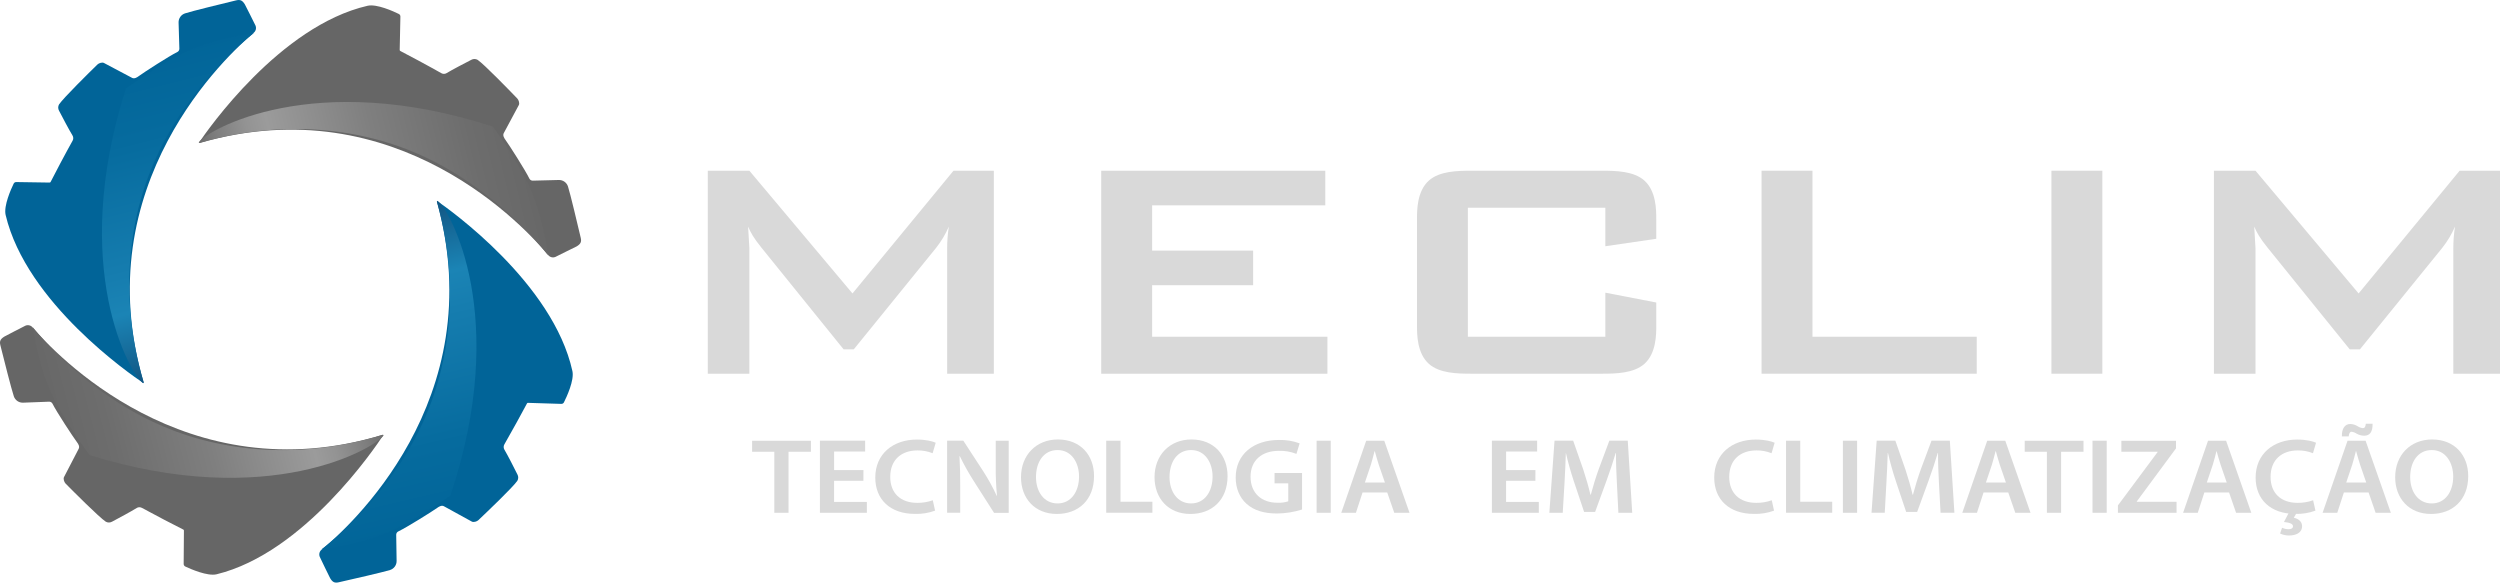<svg width="236" height="55" viewBox="0 0 236 55" fill="none" xmlns="http://www.w3.org/2000/svg">
<path d="M23.587 1.345L24.117 2.408C24.167 2.523 24.179 2.652 24.151 2.775C24.122 2.897 24.054 3.007 23.958 3.088C21.622 5.049 8.052 17.418 13.558 36.077C13.561 36.086 13.56 36.096 13.558 36.104C13.555 36.113 13.549 36.121 13.542 36.126C13.534 36.132 13.525 36.135 13.516 36.135C13.507 36.136 13.498 36.133 13.49 36.128C12.374 35.382 2.487 28.582 0.532 20.294C0.329 19.433 1.046 17.837 1.289 17.337C1.311 17.291 1.346 17.252 1.389 17.225C1.433 17.198 1.483 17.185 1.534 17.186L4.657 17.234C4.727 17.234 4.756 17.229 4.806 17.121C4.93 16.848 6.378 14.116 6.852 13.284C6.896 13.207 6.918 13.12 6.916 13.032C6.914 12.944 6.889 12.858 6.842 12.783C6.532 12.284 5.869 11.02 5.574 10.451C5.522 10.361 5.494 10.258 5.494 10.154C5.494 10.049 5.522 9.947 5.574 9.856C6.006 9.225 8.438 6.83 9.198 6.089C9.331 5.958 9.648 5.855 9.812 5.944C10.389 6.256 11.796 6.999 12.472 7.352C12.689 7.46 12.923 7.315 13.079 7.2C13.583 6.829 15.972 5.285 16.738 4.911C16.798 4.881 16.848 4.835 16.883 4.777C16.917 4.72 16.934 4.654 16.932 4.586L16.858 2.128C16.852 1.937 16.909 1.749 17.019 1.593C17.129 1.437 17.286 1.321 17.468 1.262C18.169 1.036 20.98 0.352 22.299 0.033C22.678 -0.059 22.88 0.033 23.115 0.416L23.587 1.345Z" fill="#016498"/>
<path d="M23.959 3.125C23.959 3.125 18.397 7.291 14.983 14.35C12.214 20.07 11.098 27.761 13.563 36.112C13.566 36.121 13.566 36.13 13.563 36.139C13.56 36.148 13.554 36.156 13.547 36.162C13.539 36.167 13.53 36.17 13.521 36.17C13.511 36.17 13.502 36.167 13.495 36.162C12.377 35.417 6.453 25.372 11.881 8.369C11.881 8.369 15.176 5.955 17.775 4.797C20.563 3.558 23.959 3.125 23.959 3.125Z" fill="url(#paint0_linear_487_202)"/>
<path d="M30.701 53.638L30.186 52.566C30.138 52.45 30.128 52.322 30.158 52.2C30.189 52.078 30.258 51.969 30.355 51.89C32.721 49.964 46.469 37.799 41.247 19.06C41.244 19.051 41.244 19.041 41.246 19.032C41.249 19.023 41.255 19.015 41.263 19.01C41.27 19.005 41.279 19.002 41.289 19.002C41.298 19.001 41.307 19.004 41.315 19.01C42.42 19.768 52.208 26.721 54.036 35.033C54.227 35.9 53.486 37.483 53.237 37.978C53.215 38.024 53.179 38.063 53.135 38.089C53.091 38.115 53.041 38.129 52.989 38.127L49.868 38.03C49.798 38.03 49.769 38.03 49.718 38.139C49.589 38.41 48.096 41.119 47.614 41.945C47.57 42.021 47.546 42.107 47.546 42.195C47.546 42.283 47.57 42.37 47.614 42.446C47.918 42.949 48.562 44.223 48.848 44.796C48.898 44.888 48.923 44.991 48.92 45.096C48.918 45.2 48.888 45.302 48.834 45.392C48.402 46.017 45.925 48.374 45.157 49.104C45.022 49.233 44.704 49.33 44.542 49.239C43.969 48.914 42.572 48.157 41.902 47.788C41.692 47.674 41.451 47.818 41.293 47.93C40.784 48.294 38.373 49.802 37.601 50.165C37.54 50.194 37.488 50.24 37.453 50.298C37.418 50.355 37.4 50.422 37.402 50.49L37.44 52.951C37.443 53.142 37.383 53.329 37.271 53.484C37.159 53.639 36.999 53.753 36.817 53.809C36.112 54.026 33.295 54.669 31.971 54.969C31.59 55.054 31.39 54.962 31.161 54.573L30.701 53.638Z" fill="#016498"/>
<path d="M30.356 51.853C30.356 51.853 35.98 47.77 39.502 40.763C42.356 35.085 43.587 27.412 41.247 19.023C41.244 19.014 41.244 19.005 41.246 18.996C41.249 18.987 41.255 18.979 41.263 18.973C41.27 18.968 41.279 18.965 41.289 18.965C41.298 18.965 41.307 18.968 41.315 18.973C42.421 19.731 48.195 29.868 42.514 46.787C42.514 46.787 39.184 49.152 36.566 50.269C33.758 51.47 30.356 51.853 30.356 51.853Z" fill="url(#paint1_linear_487_202)"/>
<path d="M53.501 23.721L52.435 24.251C52.319 24.301 52.191 24.312 52.069 24.283C51.947 24.253 51.837 24.185 51.757 24.089C49.81 21.738 37.529 8.087 18.862 13.496C18.853 13.499 18.843 13.499 18.835 13.496C18.826 13.494 18.818 13.488 18.812 13.481C18.807 13.473 18.803 13.464 18.803 13.455C18.803 13.446 18.806 13.437 18.811 13.429C19.563 12.315 26.41 2.452 34.698 0.545C35.563 0.347 37.15 1.073 37.648 1.317C37.694 1.34 37.733 1.375 37.759 1.419C37.785 1.462 37.799 1.513 37.798 1.564L37.732 4.69C37.732 4.76 37.737 4.789 37.84 4.839C38.112 4.965 40.832 6.429 41.662 6.908C41.738 6.952 41.825 6.975 41.913 6.974C42.001 6.973 42.087 6.948 42.161 6.901C42.661 6.593 43.929 5.937 44.498 5.643C44.589 5.593 44.692 5.568 44.797 5.569C44.901 5.571 45.003 5.6 45.093 5.653C45.722 6.086 48.1 8.537 48.835 9.301C48.965 9.436 49.067 9.753 48.977 9.917C48.662 10.494 47.913 11.898 47.553 12.572C47.445 12.789 47.586 13.024 47.7 13.181C48.069 13.687 49.598 16.087 49.971 16.856C50 16.916 50.047 16.967 50.104 17.002C50.162 17.037 50.228 17.055 50.295 17.053L52.752 16.991C52.944 16.986 53.132 17.043 53.288 17.154C53.444 17.265 53.559 17.423 53.618 17.606C53.842 18.31 54.51 21.122 54.821 22.447C54.911 22.828 54.821 23.028 54.433 23.262L53.501 23.721Z" fill="#666666"/>
<path d="M51.72 24.084C51.72 24.084 47.585 18.493 40.556 15.034C34.857 12.23 27.181 11.071 18.824 13.492C18.815 13.494 18.806 13.494 18.797 13.491C18.788 13.488 18.781 13.483 18.775 13.475C18.77 13.468 18.767 13.459 18.766 13.45C18.766 13.44 18.768 13.431 18.773 13.424C19.53 12.31 29.588 6.434 46.544 11.961C46.544 11.961 48.938 15.273 50.079 17.881C51.306 20.678 51.72 24.084 51.72 24.084Z" fill="url(#paint2_linear_487_202)"/>
<path d="M1.335 31.289L2.393 30.747C2.508 30.696 2.636 30.683 2.759 30.711C2.881 30.738 2.992 30.805 3.073 30.901C5.051 33.224 17.517 46.708 36.11 41.044C36.118 41.041 36.128 41.041 36.137 41.044C36.145 41.047 36.153 41.052 36.159 41.059C36.164 41.066 36.167 41.075 36.168 41.084C36.169 41.094 36.166 41.103 36.161 41.111C35.425 42.234 28.712 52.191 20.451 54.211C19.593 54.421 17.992 53.716 17.491 53.479C17.445 53.457 17.406 53.423 17.379 53.379C17.352 53.336 17.338 53.286 17.338 53.234L17.362 50.108C17.362 50.038 17.355 50.009 17.246 49.961C16.973 49.838 14.233 48.41 13.397 47.944C13.32 47.901 13.233 47.879 13.145 47.882C13.057 47.884 12.972 47.91 12.898 47.958C12.402 48.272 11.145 48.946 10.579 49.246C10.488 49.298 10.385 49.325 10.281 49.325C10.176 49.325 10.074 49.298 9.983 49.246C9.349 48.824 6.937 46.404 6.191 45.649C6.06 45.517 5.954 45.201 6.042 45.035C6.348 44.455 7.079 43.04 7.43 42.36C7.538 42.144 7.391 41.91 7.275 41.755C6.899 41.254 5.337 38.875 4.957 38.111C4.927 38.051 4.881 38.001 4.823 37.967C4.766 37.933 4.7 37.916 4.633 37.919L2.177 38.013C1.986 38.02 1.798 37.966 1.641 37.857C1.483 37.748 1.366 37.591 1.305 37.41C1.071 36.716 0.365 33.913 0.035 32.593C-0.06 32.213 0.028 32.012 0.412 31.773L1.335 31.289Z" fill="#666666"/>
<path d="M3.11 30.907C3.11 30.907 7.317 36.441 14.395 39.804C20.127 42.529 27.823 43.584 36.146 41.049C36.155 41.046 36.164 41.047 36.173 41.049C36.182 41.052 36.19 41.057 36.195 41.065C36.201 41.072 36.204 41.081 36.205 41.09C36.205 41.099 36.203 41.108 36.198 41.116C35.462 42.24 25.476 48.253 8.449 42.957C8.449 42.957 6.01 39.678 4.835 37.085C3.568 34.302 3.11 30.907 3.11 30.907Z" fill="url(#paint3_linear_487_202)"/>
<path d="M93.818 16.117V35.28H89.411V23.433C89.412 22.749 89.465 22.066 89.571 21.39C89.258 22.108 88.855 22.782 88.369 23.396L80.597 32.977H79.635L71.864 23.358C71.142 22.467 70.862 21.951 70.621 21.39L70.741 23.433V35.279H66.815V16.116H70.741L80.474 27.701L90.009 16.116L93.818 16.117Z" fill="#D9D9D9"/>
<path d="M125.107 16.117V19.385H108.761V23.656H118.295V26.923H108.761V31.789H125.308V35.279H103.954V16.116L125.107 16.117Z" fill="#D9D9D9"/>
<path d="M138.567 19.608V31.789H151.545V27.629L156.352 28.557V30.747C156.352 31.565 156.352 33.346 155.231 34.349C154.228 35.24 152.546 35.278 151.229 35.278H138.888C137.566 35.278 135.883 35.24 134.887 34.349C133.765 33.347 133.765 31.565 133.765 30.747V20.646C133.765 19.829 133.765 18.047 134.887 17.044C135.888 16.153 137.571 16.116 138.888 16.116H151.227C152.55 16.116 154.231 16.153 155.228 17.044C156.35 18.046 156.35 19.829 156.35 20.646V22.541L151.543 23.245V19.608H138.567Z" fill="#D9D9D9"/>
<path d="M171.098 31.789H186.603V35.279H166.291V16.116H171.098V31.789Z" fill="#D9D9D9"/>
<path d="M198.461 35.279H193.654V16.116H198.461V35.279Z" fill="#D9D9D9"/>
<path d="M236 16.117V35.28H231.593V23.433C231.593 22.749 231.647 22.066 231.753 21.39C231.44 22.107 231.036 22.782 230.551 23.396L222.778 32.977H221.814L214.042 23.358C213.321 22.467 213.04 21.951 212.799 21.39L212.919 23.433V35.279H208.994V16.116H212.919L222.653 27.701L232.187 16.116L236 16.117Z" fill="#D9D9D9"/>
<path d="M73.095 42.647H71V41.607H76.55V42.647H74.436V48.408H73.095V42.647Z" fill="#D9D9D9"/>
<path d="M81.505 45.387H78.737V47.383H81.832V48.406H77.401V41.602H81.669V42.624H78.74V44.373H81.509L81.505 45.387Z" fill="#D9D9D9"/>
<path d="M88.273 48.205C87.665 48.428 87.019 48.532 86.37 48.512C84.043 48.512 82.626 47.157 82.626 45.084C82.626 42.846 84.312 41.494 86.554 41.494C87.436 41.494 88.059 41.667 88.331 41.794L88.04 42.785C87.585 42.603 87.099 42.513 86.609 42.519C85.114 42.519 84.038 43.385 84.038 45.021C84.038 46.52 84.981 47.47 86.592 47.47C87.09 47.475 87.585 47.392 88.054 47.224L88.273 48.205Z" fill="#D9D9D9"/>
<path d="M89.407 48.406V41.602H90.938L92.841 44.522C93.309 45.253 93.727 46.015 94.09 46.803H94.116C94.026 45.866 93.986 44.924 93.997 43.983V41.608H95.222V48.413H93.838L91.924 45.413C91.44 44.657 91.001 43.873 90.609 43.066H90.575C90.628 43.95 90.645 44.848 90.645 45.966V48.401H89.407V48.406Z" fill="#D9D9D9"/>
<path d="M103.277 44.936C103.277 47.215 101.787 48.517 99.766 48.517C97.69 48.517 96.382 47.049 96.382 45.05C96.382 42.971 97.806 41.485 99.875 41.485C102.016 41.491 103.277 42.99 103.277 44.936ZM97.797 45.032C97.797 46.418 98.554 47.524 99.834 47.524C101.114 47.524 101.862 46.406 101.862 44.983C101.862 43.699 101.17 42.485 99.837 42.485C98.505 42.485 97.797 43.633 97.797 45.032Z" fill="#D9D9D9"/>
<path d="M104.427 41.602H105.775V47.363H108.785V48.403H104.427V41.602Z" fill="#D9D9D9"/>
<path d="M115.882 44.936C115.882 47.215 114.393 48.517 112.372 48.517C110.296 48.517 108.988 47.049 108.988 45.05C108.988 42.971 110.412 41.485 112.481 41.485C114.619 41.491 115.882 42.99 115.882 44.936ZM110.403 45.032C110.403 46.418 111.159 47.524 112.439 47.524C113.72 47.524 114.467 46.406 114.467 44.983C114.467 43.699 113.775 42.485 112.443 42.485C111.111 42.485 110.403 43.633 110.403 45.032Z" fill="#D9D9D9"/>
<path d="M122.917 48.096C122.153 48.34 121.357 48.467 120.555 48.474C119.318 48.474 118.374 48.184 117.68 47.567C117.026 46.988 116.642 46.094 116.651 45.068C116.651 42.91 118.311 41.532 120.739 41.532C121.402 41.515 122.062 41.623 122.685 41.853L122.384 42.848C121.854 42.639 121.286 42.54 120.716 42.558C119.159 42.558 118.052 43.425 118.052 44.998C118.052 46.548 119.08 47.46 120.599 47.46C120.941 47.476 121.284 47.43 121.611 47.324V45.626H120.318V44.65H122.914V48.09L122.917 48.096Z" fill="#D9D9D9"/>
<path d="M125.621 41.602V48.406H124.287V41.602H125.621Z" fill="#D9D9D9"/>
<path d="M128.625 46.487L127.998 48.411H126.614L128.969 41.607H130.675L133.059 48.411H131.619L130.953 46.487H128.625ZM130.734 45.548L130.156 43.872C130.016 43.451 129.895 42.988 129.782 42.593H129.758C129.651 42.992 129.54 43.459 129.412 43.868L128.846 45.55H130.735L130.734 45.548Z" fill="#D9D9D9"/>
<path d="M144.941 45.387H142.173V47.383H145.265V48.406H140.835V41.602H145.105V42.624H142.176V44.373H144.944L144.941 45.387Z" fill="#D9D9D9"/>
<path d="M152.636 45.63C152.591 44.751 152.543 43.694 152.548 42.766H152.519C152.277 43.6 151.97 44.519 151.654 45.38L150.578 48.326H149.54L148.567 45.422C148.28 44.555 148.017 43.624 147.825 42.768H147.816C147.785 43.659 147.74 44.746 147.685 45.671L147.522 48.406H146.259L146.747 41.602H148.508L149.463 44.335C149.726 45.139 149.962 45.947 150.138 46.704H150.171C150.368 45.961 150.619 45.13 150.905 44.33L151.922 41.602H153.661L154.081 48.406H152.775L152.636 45.63Z" fill="#D9D9D9"/>
<path d="M167.469 48.205C166.86 48.428 166.214 48.532 165.566 48.512C163.239 48.512 161.822 47.157 161.822 45.084C161.822 42.846 163.507 41.494 165.749 41.494C166.631 41.494 167.254 41.667 167.526 41.794L167.235 42.785C166.782 42.604 166.298 42.513 165.81 42.519C164.315 42.519 163.239 43.385 163.239 45.021C163.239 46.52 164.182 47.47 165.792 47.47C166.29 47.475 166.785 47.392 167.254 47.224L167.469 48.205Z" fill="#D9D9D9"/>
<path d="M168.602 41.602H169.943V47.363H172.96V48.403H168.602V41.602Z" fill="#D9D9D9"/>
<path d="M175.31 41.602V48.406H173.969V41.602H175.31Z" fill="#D9D9D9"/>
<path d="M183.038 45.63C182.993 44.751 182.945 43.694 182.95 42.766H182.921C182.678 43.6 182.372 44.519 182.055 45.38L180.979 48.326H179.941L178.969 45.422C178.682 44.555 178.419 43.624 178.227 42.768H178.203C178.171 43.659 178.126 44.746 178.071 45.671L177.921 48.404H176.671L177.159 41.6H178.921L179.876 44.333C180.139 45.137 180.374 45.945 180.55 46.702H180.583C180.78 45.959 181.031 45.129 181.317 44.328L182.334 41.6H184.064L184.495 48.404H183.189L183.038 45.63Z" fill="#D9D9D9"/>
<path d="M187.249 46.487L186.623 48.411H185.239L187.593 41.607H189.299L191.683 48.411H190.244L189.578 46.487H187.249ZM189.358 45.548L188.78 43.872C188.64 43.451 188.519 42.988 188.407 42.593H188.382C188.277 42.992 188.163 43.459 188.036 43.868L187.471 45.55H189.36L189.358 45.548Z" fill="#D9D9D9"/>
<path d="M193.228 42.647H191.133V41.607H196.683V42.647H194.569V48.408H193.228V42.647Z" fill="#D9D9D9"/>
<path d="M198.874 41.602V48.406H197.533V41.602H198.874Z" fill="#D9D9D9"/>
<path d="M199.926 47.718L203.678 42.674V42.641H200.256V41.61H205.414V42.328L201.713 47.335V47.37H205.467V48.409H199.931V47.716L199.926 47.718Z" fill="#D9D9D9"/>
<path d="M208.093 46.487L207.467 48.411H206.083L208.438 41.607H210.144L212.522 48.406H211.086L210.422 46.487H208.093ZM210.202 45.548L209.625 43.872C209.484 43.451 209.363 42.988 209.251 42.593H209.235C209.13 42.992 209.017 43.459 208.889 43.868L208.323 45.55H210.213L210.202 45.548Z" fill="#D9D9D9"/>
<path d="M218.578 48.205C217.969 48.428 217.323 48.532 216.675 48.512C214.348 48.512 212.931 47.157 212.931 45.084C212.931 42.846 214.616 41.494 216.858 41.494C217.74 41.494 218.363 41.667 218.635 41.794L218.344 42.785C217.889 42.603 217.403 42.512 216.913 42.519C215.419 42.519 214.342 43.385 214.342 45.021C214.342 46.52 215.285 47.47 216.896 47.47C217.394 47.475 217.889 47.392 218.358 47.224L218.578 48.205ZM216.836 48.358L216.536 48.877C216.95 48.959 217.316 49.224 217.316 49.668C217.316 50.32 216.694 50.55 216.105 50.55C215.807 50.557 215.511 50.494 215.24 50.366L215.429 49.82C215.62 49.91 215.828 49.958 216.04 49.959C216.268 49.959 216.458 49.878 216.458 49.684C216.458 49.45 216.166 49.337 215.605 49.276L216.09 48.354L216.836 48.358Z" fill="#D9D9D9"/>
<path d="M221.263 46.487L220.637 48.411H219.252L221.607 41.607H223.313L225.697 48.411H224.258L223.595 46.487H221.263ZM221.074 41.194C221.052 40.447 221.368 40.024 221.868 40.024C222.106 40.031 222.337 40.101 222.54 40.225C222.69 40.326 222.861 40.391 223.04 40.416C223.213 40.416 223.299 40.329 223.334 40H223.97C223.989 40.783 223.707 41.132 223.168 41.132C222.925 41.126 222.688 41.061 222.476 40.943C222.33 40.844 222.164 40.781 221.989 40.756C221.835 40.756 221.744 40.912 221.718 41.194H221.074ZM223.372 45.548L222.794 43.872C222.654 43.451 222.533 42.988 222.42 42.593H222.396C222.291 42.992 222.178 43.459 222.05 43.868L221.484 45.55H223.374L223.372 45.548Z" fill="#D9D9D9"/>
<path d="M233 44.936C233 47.215 231.51 48.517 229.49 48.517C227.413 48.517 226.105 47.049 226.105 45.05C226.105 42.971 227.529 41.485 229.599 41.485C231.737 41.491 233 42.99 233 44.936ZM227.521 45.032C227.521 46.418 228.277 47.524 229.557 47.524C230.837 47.524 231.583 46.406 231.583 44.983C231.583 43.699 230.891 42.485 229.559 42.485C228.227 42.485 227.521 43.633 227.521 45.032Z" fill="#D9D9D9"/>
<defs>
<linearGradient id="paint0_linear_487_202" x1="14.091" y1="3.805" x2="22.057" y2="35.58" gradientUnits="userSpaceOnUse">
<stop stop-color="#016498"/>
<stop offset="0.27" stop-color="#066B9E"/>
<stop offset="0.64" stop-color="#167DAF"/>
<stop offset="0.75" stop-color="#1B84B5"/>
<stop offset="1" stop-color="#104B77"/>
</linearGradient>
<linearGradient id="paint1_linear_487_202" x1="40.21" y1="51.316" x2="32.722" y2="19.426" gradientUnits="userSpaceOnUse">
<stop stop-color="#016498"/>
<stop offset="0.27" stop-color="#066B9E"/>
<stop offset="0.64" stop-color="#167DAF"/>
<stop offset="0.75" stop-color="#1B84B5"/>
<stop offset="1" stop-color="#104B77"/>
</linearGradient>
<linearGradient id="paint2_linear_487_202" x1="51.108" y1="14.191" x2="19.317" y2="21.962" gradientUnits="userSpaceOnUse">
<stop stop-color="#666666"/>
<stop offset="0.19" stop-color="#6D6D6D"/>
<stop offset="0.46" stop-color="#7F7F7F"/>
<stop offset="0.75" stop-color="#9B9B9B"/>
<stop offset="0.81" stop-color="#939393"/>
<stop offset="0.9" stop-color="#7E7E7E"/>
<stop offset="0.98" stop-color="#666666"/>
</linearGradient>
<linearGradient id="paint3_linear_487_202" x1="3.874" y1="40.79" x2="35.556" y2="32.587" gradientUnits="userSpaceOnUse">
<stop stop-color="#666666"/>
<stop offset="0.19" stop-color="#6D6D6D"/>
<stop offset="0.46" stop-color="#7F7F7F"/>
<stop offset="0.75" stop-color="#9B9B9B"/>
<stop offset="0.81" stop-color="#939393"/>
<stop offset="0.9" stop-color="#7E7E7E"/>
<stop offset="0.98" stop-color="#666666"/>
</linearGradient>
</defs>
</svg>
